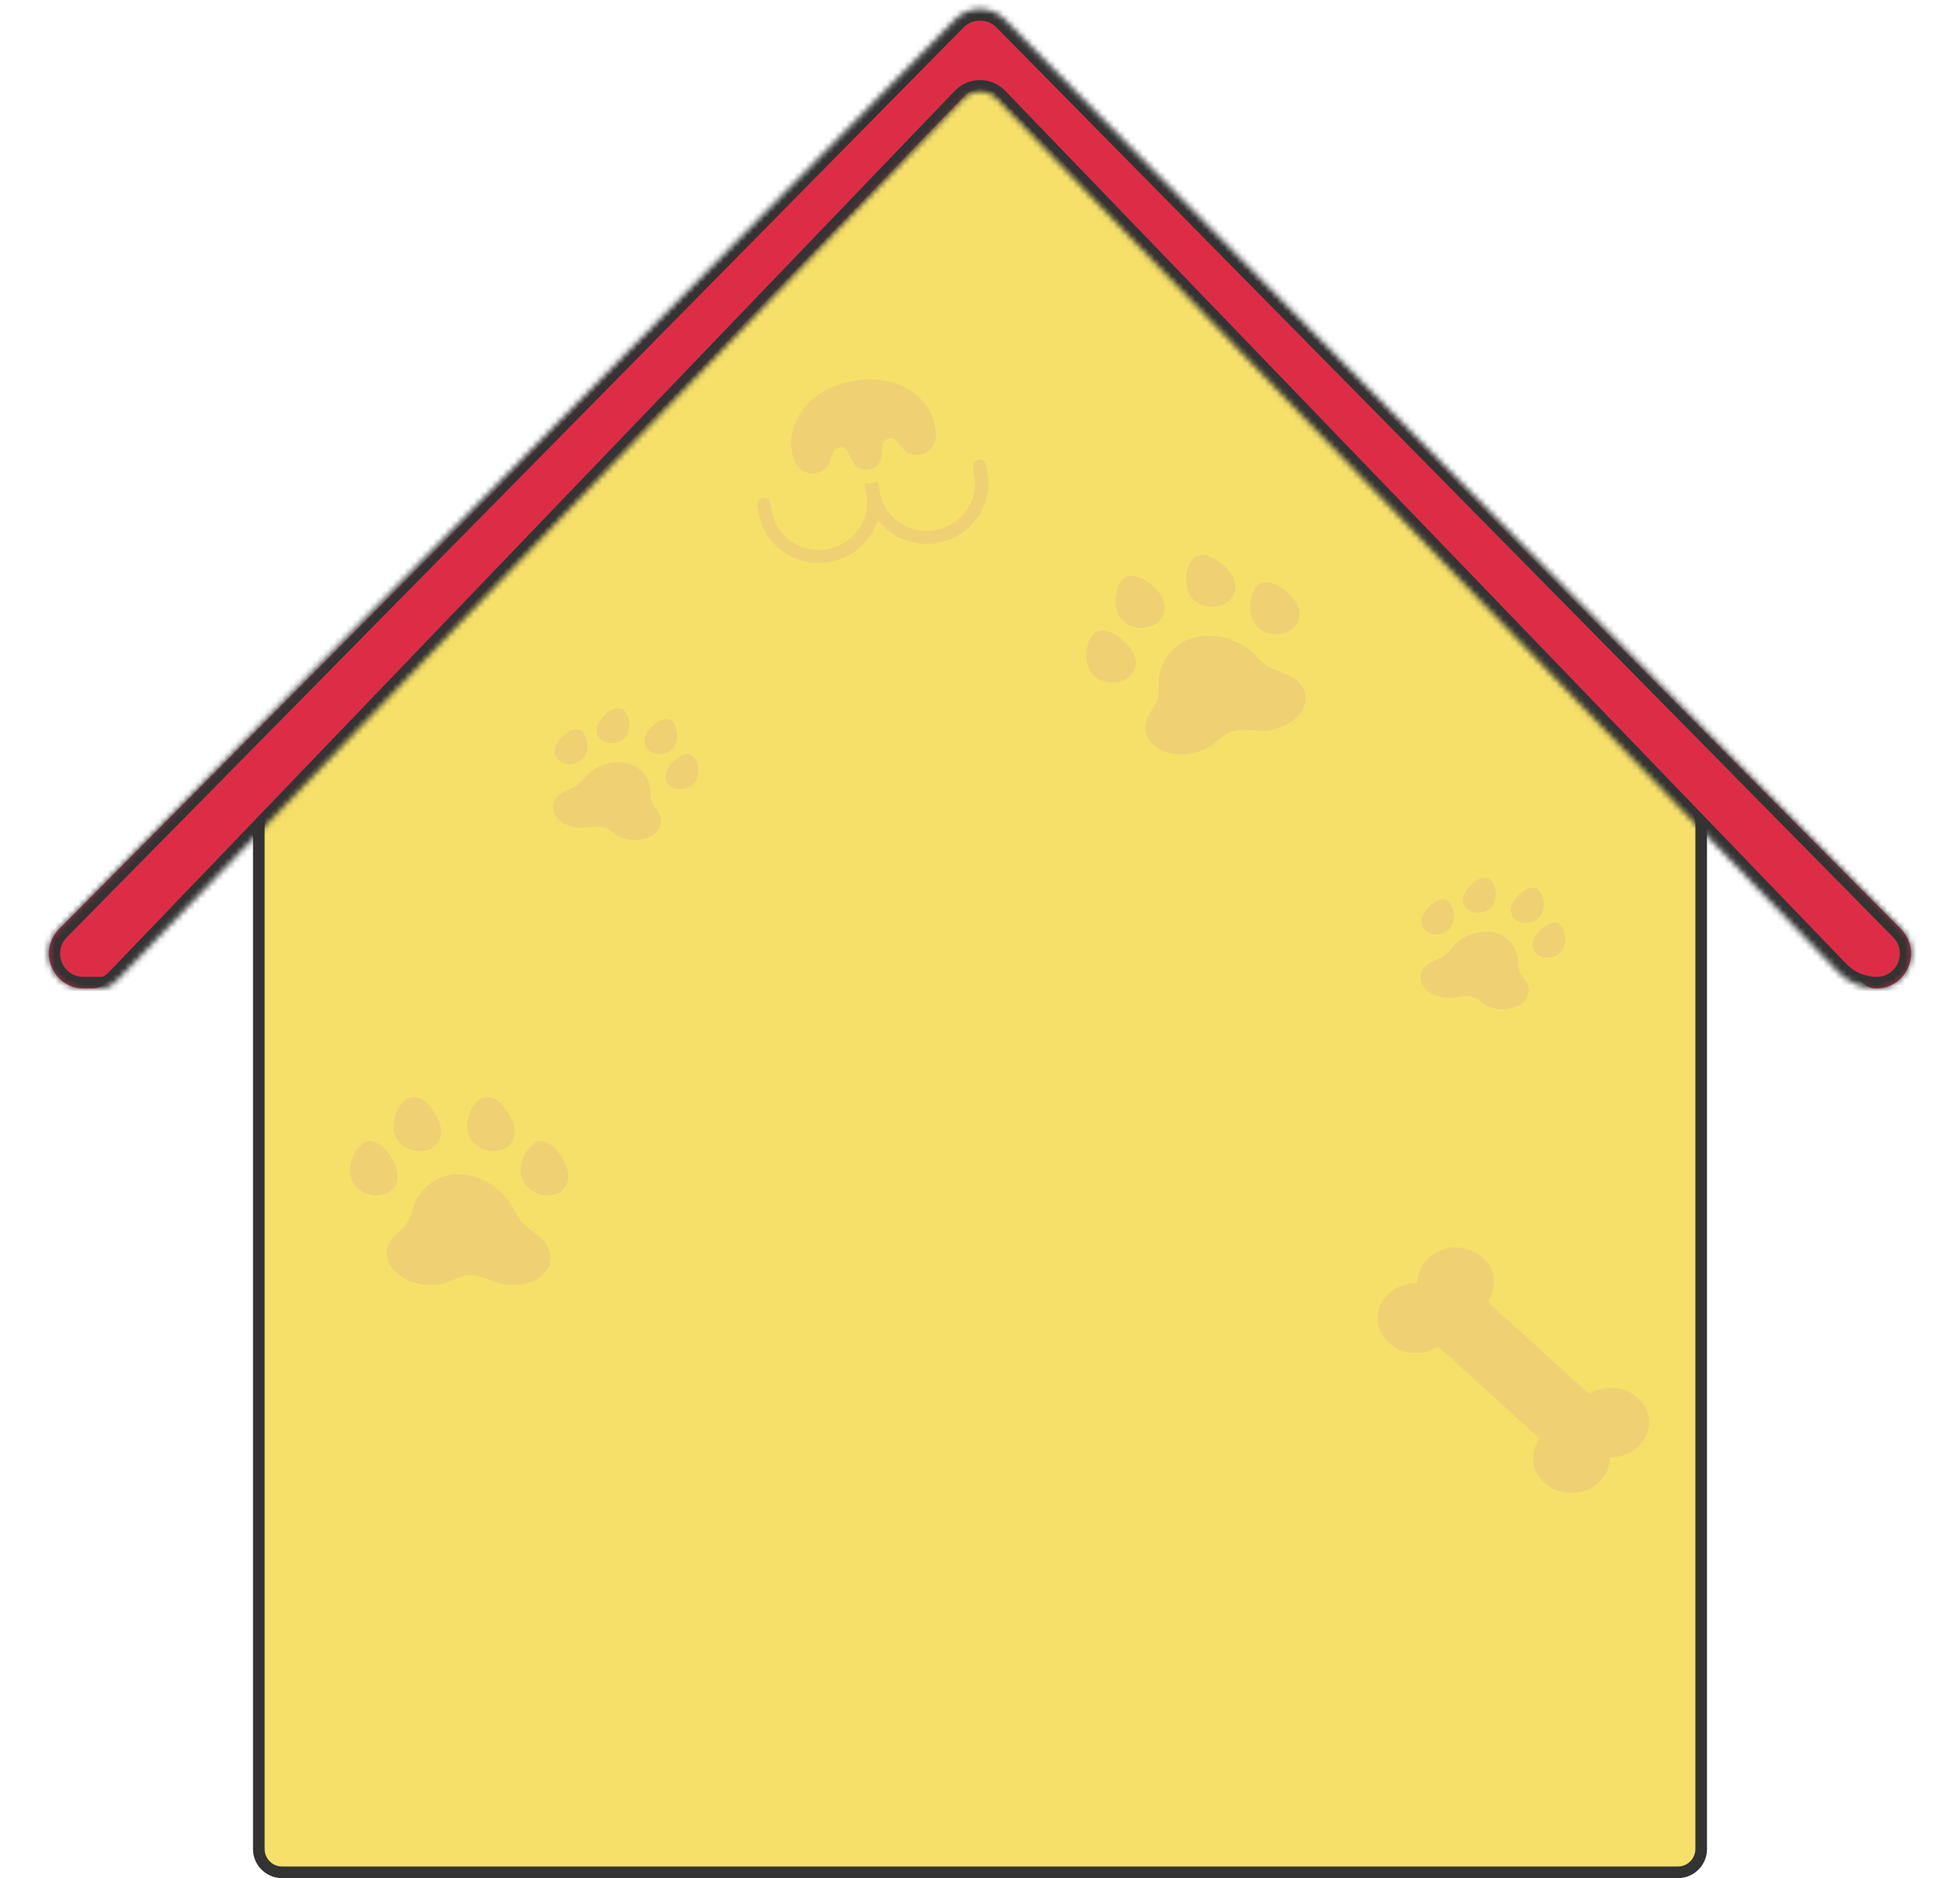 <svg width="337" height="323" viewBox="0 0 337 323" fill="none" xmlns="http://www.w3.org/2000/svg">
<path d="M44.5 318V141.629C44.5 140.585 44.908 139.582 45.638 138.834L165.638 15.931C167.207 14.324 169.793 14.324 171.362 15.931L291.362 138.834C292.092 139.582 292.5 140.585 292.5 141.629V318C292.5 320.209 290.709 322 288.5 322H48.5C46.291 322 44.5 320.209 44.5 318Z" fill="#F6E06A" stroke="url(#paint0_linear_398_13575)" stroke-width="2"/>
<path fill-rule="evenodd" clip-rule="evenodd" d="M172.755 4.78C170.409 2.421 166.591 2.421 164.245 4.78L10.17 159.77C6.407 163.555 9.088 170 14.425 170H15.978C17.197 170 18.212 169.095 19.059 168.219L165.854 16.462C167.422 14.841 170.021 14.836 171.595 16.452L319.387 168.209C320.243 169.088 321.264 170 322.491 170H322.575C327.912 170 330.593 163.555 326.83 159.77L172.755 4.78Z" fill="#DD2D46"/>
<mask id="path-3-inside-1_398_13575" fill="white">
<path fill-rule="evenodd" clip-rule="evenodd" d="M172.774 3.337C170.424 0.952 166.576 0.952 164.226 3.337L10.062 159.789C6.325 163.581 9.012 170 14.336 170H17.463C18.64 170 19.624 169.139 20.439 168.29L165.619 17.002C167.192 15.363 169.811 15.361 171.387 16.997L316.047 167.186C317.779 168.984 320.168 170 322.664 170C327.989 170 330.675 163.581 326.938 159.789L172.774 3.337Z"/>
</mask>
<path d="M164.226 3.337L165.651 4.741V4.741L164.226 3.337ZM172.774 3.337L171.349 4.741V4.741L172.774 3.337ZM10.062 159.789L11.487 161.192H11.487L10.062 159.789ZM165.619 17.002L167.063 18.387L167.063 18.387L165.619 17.002ZM171.387 16.997L169.946 18.384V18.384L171.387 16.997ZM326.938 159.789L325.514 161.192L326.938 159.789ZM316.047 167.186L317.488 165.799L316.047 167.186ZM165.651 4.741C167.218 3.151 169.782 3.151 171.349 4.741L174.198 1.933C171.065 -1.247 165.935 -1.247 162.802 1.933L165.651 4.741ZM11.487 161.192L165.651 4.741L162.802 1.933L8.637 158.385L11.487 161.192ZM14.336 168C10.786 168 8.995 163.721 11.487 161.192L8.637 158.385C3.655 163.441 7.237 172 14.336 172V168ZM17.463 168H14.336V172H17.463V168ZM21.882 169.675L167.063 18.387L164.176 15.617L18.996 166.905L21.882 169.675ZM167.063 18.387C167.849 17.567 169.158 17.566 169.946 18.384L172.827 15.609C170.464 13.156 166.535 13.159 164.176 15.617L167.063 18.387ZM169.946 18.384L314.607 168.574L317.488 165.799L172.827 15.609L169.946 18.384ZM325.514 161.192C328.005 163.721 326.214 168 322.664 168V172C329.763 172 333.345 163.441 328.363 158.385L325.514 161.192ZM171.349 4.741L325.514 161.192L328.363 158.385L174.198 1.933L171.349 4.741ZM314.607 168.574C316.716 170.763 319.625 172 322.664 172V168C320.712 168 318.843 167.205 317.488 165.799L314.607 168.574ZM17.463 172C19.582 172 21.105 170.485 21.882 169.675L18.996 166.905C18.619 167.298 18.296 167.592 17.998 167.786C17.71 167.973 17.546 168 17.463 168V172Z" fill="#333333" mask="url(#path-3-inside-1_398_13575)"/>
<path fill-rule="evenodd" clip-rule="evenodd" d="M193.44 99.315C191.753 100.225 191.213 104.309 192.541 106.12C193.702 107.704 195.665 108.347 197.595 107.777C198.801 107.421 199.548 106.816 199.998 105.833C200.758 104.173 200.033 102.296 197.962 100.558C196.26 99.129 194.622 98.679 193.44 99.315ZM205.481 95.766C204.959 96.088 204.28 97.265 204.081 98.195C203.662 100.149 204.132 102.156 205.249 103.187C207.388 105.159 211.098 104.615 212.182 102.17C212.899 100.554 212.097 98.586 210.045 96.929C208.241 95.471 206.626 95.059 205.481 95.766ZM188.319 108.781C187.796 109.11 187.118 110.289 186.92 111.213C186.501 113.167 186.969 115.159 188.092 116.205C190.312 118.271 194.218 117.555 195.147 114.911C195.412 114.155 195.363 113.512 194.968 112.561C194.575 111.617 193.968 110.844 192.948 109.988C191.211 108.53 189.446 108.07 188.319 108.781ZM216.454 100.48C215.894 100.824 215.112 102.357 214.985 103.359C214.748 105.225 215.229 106.945 216.246 107.872C218.454 109.884 222.152 109.31 223.223 106.79C223.887 105.227 223.05 103.247 221.036 101.617C219.229 100.154 217.63 99.757 216.454 100.48ZM204.31 109.958C200.958 111.438 199.063 114.454 199.211 118.072C199.274 119.611 199.064 120.429 198.288 121.677C197.226 123.385 197.041 123.811 196.94 124.771C196.859 125.54 196.901 125.786 197.248 126.601C197.581 127.384 197.757 127.635 198.286 128.087C199.601 129.21 201.18 129.736 203.249 129.739C204.22 129.74 204.676 129.669 205.769 129.346C207.449 128.848 208.064 128.51 209.362 127.368C211.227 125.729 212.56 125.336 215.337 125.609C217.227 125.794 217.987 125.736 219.52 125.288C221.544 124.697 223.126 123.568 223.904 122.158C225.296 119.638 224.188 117.134 221.16 115.959C217.783 114.647 217.618 114.55 216.218 113.047C215 111.74 213.781 110.885 212.163 110.202C210.672 109.574 208.935 109.248 207.416 109.313C206.542 109.351 204.925 109.686 204.31 109.958Z" fill="#DDAF89" fill-opacity="0.3"/>
<path fill-rule="evenodd" clip-rule="evenodd" d="M115.221 123.803C116.374 124.334 116.854 127.028 116.019 128.29C115.289 129.394 113.996 129.907 112.689 129.611C111.873 129.426 111.356 129.057 111.027 128.422C110.471 127.351 110.901 126.071 112.234 124.826C113.331 123.801 114.413 123.431 115.221 123.803ZM107.07 121.964C107.428 122.156 107.916 122.909 108.076 123.519C108.413 124.801 108.157 126.156 107.44 126.89C106.068 128.294 103.573 128.094 102.778 126.514C102.252 125.47 102.73 124.127 104.053 122.936C105.217 121.888 106.284 121.544 107.07 121.964ZM118.919 129.876C119.277 130.073 119.765 130.827 119.924 131.434C120.261 132.715 120.006 134.06 119.285 134.804C117.862 136.275 115.23 135.968 114.533 134.25C114.333 133.758 114.348 133.329 114.584 132.679C114.819 132.034 115.202 131.494 115.86 130.88C116.978 129.835 118.144 129.453 118.919 129.876ZM99.873 125.575C100.257 125.78 100.825 126.766 100.939 127.426C101.151 128.657 100.88 129.823 100.227 130.483C98.809 131.917 96.321 131.696 95.532 130.066C95.043 129.055 95.545 127.702 96.844 126.53C98.009 125.479 99.066 125.146 99.873 125.575ZM108.265 131.353C110.548 132.192 111.902 134.116 111.908 136.529C111.911 137.555 112.075 138.09 112.63 138.887C113.389 139.977 113.526 140.252 113.621 140.886C113.697 141.394 113.676 141.559 113.468 142.116C113.268 142.652 113.158 142.826 112.817 143.15C111.971 143.954 110.931 144.372 109.548 144.464C108.899 144.507 108.592 144.479 107.852 144.311C106.715 144.054 106.295 143.855 105.394 143.152C104.1 142.143 103.197 141.939 101.35 142.241C100.091 142.446 99.582 142.441 98.544 142.209C97.174 141.903 96.085 141.221 95.523 140.317C94.52 138.701 95.188 136.988 97.177 136.075C99.396 135.056 99.504 134.984 100.396 133.924C101.172 133.002 101.962 132.38 103.024 131.856C104.002 131.373 105.153 131.081 106.17 131.059C106.756 131.046 107.846 131.199 108.265 131.353Z" fill="#DDAF89" fill-opacity="0.3"/>
<path fill-rule="evenodd" clip-rule="evenodd" d="M145.695 65.677C143.304 66.274 140.936 67.471 139.428 68.845C137.364 70.727 136.043 73.543 136.002 76.15C135.989 76.975 136.234 78.359 136.52 79.069C136.886 79.978 137.148 80.347 137.732 80.777C138.978 81.693 140.525 81.66 141.758 80.693C142.312 80.258 142.654 79.667 142.954 78.63C143.1 78.125 143.254 77.649 143.296 77.572C143.581 77.051 144.457 76.752 145.004 76.989C145.467 77.19 145.683 77.475 146.14 78.497C146.376 79.024 146.661 79.585 146.772 79.742C147.105 80.214 147.576 80.536 148.179 80.706C148.687 80.85 148.8 80.853 149.432 80.739C150.261 80.591 150.662 80.345 151.118 79.705C151.487 79.188 151.587 78.801 151.678 77.549C151.758 76.445 151.812 76.199 152.044 75.907C152.288 75.597 152.508 75.466 152.894 75.397C153.587 75.275 153.986 75.523 154.718 76.534C155.552 77.686 156.292 78.16 157.396 78.249C158.871 78.368 160.337 77.364 160.75 75.953C161.002 75.095 160.996 74.365 160.728 73.141C160.184 70.661 158.819 68.682 156.652 67.233C154.548 65.825 151.857 65.137 148.915 65.254C148.059 65.288 146.364 65.511 145.695 65.677ZM130.878 85.693C130.533 85.831 130.219 86.252 130.183 86.623C130.14 87.059 130.596 89.202 130.918 90.075C132.763 95.083 138.326 97.894 143.556 96.463C146.872 95.555 149.535 93.168 150.729 90.034C150.829 89.77 150.93 89.551 150.952 89.547C150.975 89.543 151.145 89.714 151.33 89.928C154.618 93.72 160.288 94.656 164.668 92.129C167.908 90.26 169.931 86.832 169.948 83.182C169.95 82.798 169.869 81.902 169.769 81.192C169.557 79.696 169.455 79.445 168.95 79.173C168.686 79.031 168.555 79.013 168.231 79.07C167.907 79.127 167.791 79.19 167.592 79.414C167.243 79.806 167.226 80.064 167.46 81.416C167.68 82.685 167.705 83.468 167.557 84.396C167.095 87.283 165.072 89.722 162.265 90.776C161.497 91.064 160.111 91.308 159.278 91.3C156.362 91.275 153.679 89.733 152.215 87.242C151.684 86.337 151.451 85.634 151.184 84.127L150.946 82.781L150.666 82.884C150.513 82.94 150.127 83.033 149.809 83.089C149.492 83.145 149.098 83.191 148.934 83.19L148.636 83.189L148.875 84.536C149.141 86.043 149.164 86.783 148.975 87.815C148.086 92.677 143.078 95.676 138.305 94.206C136.315 93.594 134.592 92.206 133.589 90.409C133.131 89.588 132.886 88.844 132.657 87.577C132.529 86.868 132.389 86.3 132.306 86.156C132.051 85.708 131.381 85.491 130.878 85.693Z" fill="#DDAF89" fill-opacity="0.3"/>
<path fill-rule="evenodd" clip-rule="evenodd" d="M70.612 188.686C68.737 189.08 67.061 192.845 67.821 194.957C68.486 196.805 70.186 197.978 72.199 197.978C73.456 197.978 74.344 197.61 75.054 196.795C76.253 195.418 76.09 193.413 74.597 191.16C73.369 189.306 71.925 188.411 70.612 188.686ZM83.166 188.694C82.574 188.855 81.589 189.792 81.135 190.627C80.179 192.383 80.06 194.44 80.84 195.745C82.332 198.243 86.044 198.773 87.776 196.735C88.922 195.388 88.71 193.274 87.213 191.103C85.896 189.194 84.463 188.341 83.166 188.694ZM63.018 196.312C62.423 196.48 61.44 197.418 60.987 198.249C60.032 200.004 59.916 202.046 60.697 203.368C62.24 205.979 66.189 206.399 67.829 204.126C68.298 203.476 68.433 202.846 68.323 201.822C68.214 200.805 67.852 199.892 67.116 198.782C65.863 196.892 64.301 195.95 63.018 196.312ZM92.352 196.325C91.718 196.496 90.533 197.745 90.127 198.669C89.371 200.391 89.345 202.178 90.058 203.355C91.606 205.91 95.315 206.408 97.056 204.294C98.135 202.983 97.894 200.848 96.425 198.714C95.106 196.799 93.686 195.965 92.352 196.325ZM78.02 201.972C74.387 202.442 71.715 204.797 70.831 208.31C70.455 209.803 70.022 210.528 68.925 211.505C67.422 212.843 67.123 213.198 66.755 214.09C66.46 214.805 66.43 215.052 66.532 215.933C66.63 216.778 66.727 217.068 67.106 217.651C68.049 219.101 69.414 220.053 71.397 220.642C72.329 220.919 72.786 220.98 73.926 220.979C75.678 220.978 76.363 220.828 77.932 220.101C80.185 219.057 81.575 219.059 84.16 220.107C85.921 220.821 86.665 220.98 88.263 220.985C90.372 220.991 92.208 220.357 93.354 219.226C95.403 217.203 95.05 214.488 92.48 212.503C89.612 210.288 89.482 210.148 88.565 208.31C87.768 206.712 86.841 205.546 85.482 204.433C84.23 203.407 82.657 202.603 81.182 202.235C80.333 202.023 78.687 201.886 78.02 201.972Z" fill="#DDAF89" fill-opacity="0.3"/>
<path fill-rule="evenodd" clip-rule="evenodd" d="M264.15 152.806C265.313 153.319 265.836 156.004 265.022 157.28C264.31 158.395 263.025 158.929 261.713 158.654C260.895 158.483 260.372 158.122 260.032 157.493C259.459 156.431 259.868 155.144 261.181 153.877C262.261 152.835 263.336 152.447 264.15 152.806ZM255.971 151.099C256.332 151.285 256.832 152.031 257.002 152.638C257.36 153.914 257.126 155.273 256.421 156.019C255.072 157.445 252.574 157.285 251.753 155.719C251.21 154.683 251.667 153.333 252.97 152.12C254.117 151.053 255.178 150.692 255.971 151.099ZM267.946 158.819C268.308 159.009 268.808 159.756 268.977 160.36C269.334 161.635 269.101 162.984 268.393 163.74C266.994 165.234 264.357 164.97 263.632 163.263C263.425 162.775 263.432 162.345 263.658 161.692C263.883 161.043 264.257 160.497 264.904 159.872C266.005 158.809 267.165 158.408 267.946 158.819ZM248.834 154.827C249.221 155.025 249.804 156.002 249.929 156.661C250.162 157.888 249.909 159.058 249.267 159.729C247.873 161.185 245.381 161.004 244.566 159.387C244.061 158.385 244.541 157.024 245.82 155.831C246.968 154.761 248.019 154.411 248.834 154.827ZM257.318 160.468C259.614 161.27 260.999 163.171 261.045 165.584C261.064 166.61 261.237 167.142 261.804 167.93C262.581 169.007 262.722 169.28 262.828 169.912C262.912 170.419 262.894 170.585 262.695 171.146C262.503 171.684 262.396 171.86 262.061 172.189C261.228 173.007 260.195 173.442 258.814 173.556C258.165 173.61 257.858 173.587 257.116 173.431C255.974 173.192 255.551 173.001 254.639 172.312C253.329 171.324 252.423 171.135 250.58 171.466C249.325 171.692 248.816 171.695 247.775 171.48C246.4 171.197 245.299 170.532 244.723 169.638C243.694 168.038 244.334 166.314 246.308 165.369C248.511 164.315 248.617 164.241 249.492 163.166C250.252 162.232 251.032 161.597 252.085 161.056C253.056 160.557 254.202 160.247 255.219 160.208C255.804 160.185 256.897 160.32 257.318 160.468Z" fill="#DDAF89" fill-opacity="0.3"/>
<path fill-rule="evenodd" clip-rule="evenodd" d="M249.32 214.571C247.305 214.862 245.381 216.123 244.487 217.739C244.053 218.524 243.742 219.539 243.742 220.173V220.605L243.067 220.66C241.208 220.813 239.593 221.572 238.41 222.849C235.252 226.258 237.099 231.432 241.867 232.533C242.712 232.728 244.218 232.73 245.017 232.537C245.676 232.378 246.631 232.004 247.019 231.754L247.275 231.589L255.992 239.496L264.709 247.404L264.429 247.849C264.275 248.094 264.034 248.592 263.893 248.957C263.66 249.564 263.638 249.721 263.64 250.783C263.642 251.83 263.667 252.009 263.894 252.608C264.258 253.567 264.797 254.343 265.599 255.066C266.157 255.568 266.48 255.778 267.162 256.082C268.316 256.596 268.993 256.746 270.171 256.747C271.556 256.75 272.597 256.475 273.785 255.795C275.471 254.829 276.756 252.79 276.756 251.081V250.682L277.415 250.626C280.338 250.38 282.71 248.565 283.39 246.054C283.576 245.367 283.597 244.109 283.435 243.408C282.983 241.459 281.39 239.776 279.304 239.045C277.504 238.415 275.513 238.546 273.78 239.41L273.216 239.691L264.508 231.791L255.8 223.892L256.119 223.359C256.697 222.396 256.866 221.736 256.859 220.462C256.854 219.48 256.823 219.26 256.61 218.678C256.262 217.727 255.782 217.033 254.943 216.265C253.783 215.204 252.295 214.61 250.601 214.533C250.173 214.514 249.597 214.531 249.32 214.571Z" fill="#DDAF89" fill-opacity="0.3"/>
<defs>
<linearGradient id="paint0_linear_398_13575" x1="168.5" y1="20" x2="168.5" y2="322" gradientUnits="userSpaceOnUse">
<stop offset="0.383" stop-color="#333333" stop-opacity="0"/>
<stop offset="0.383" stop-color="#333333"/>
</linearGradient>
</defs>
</svg>

